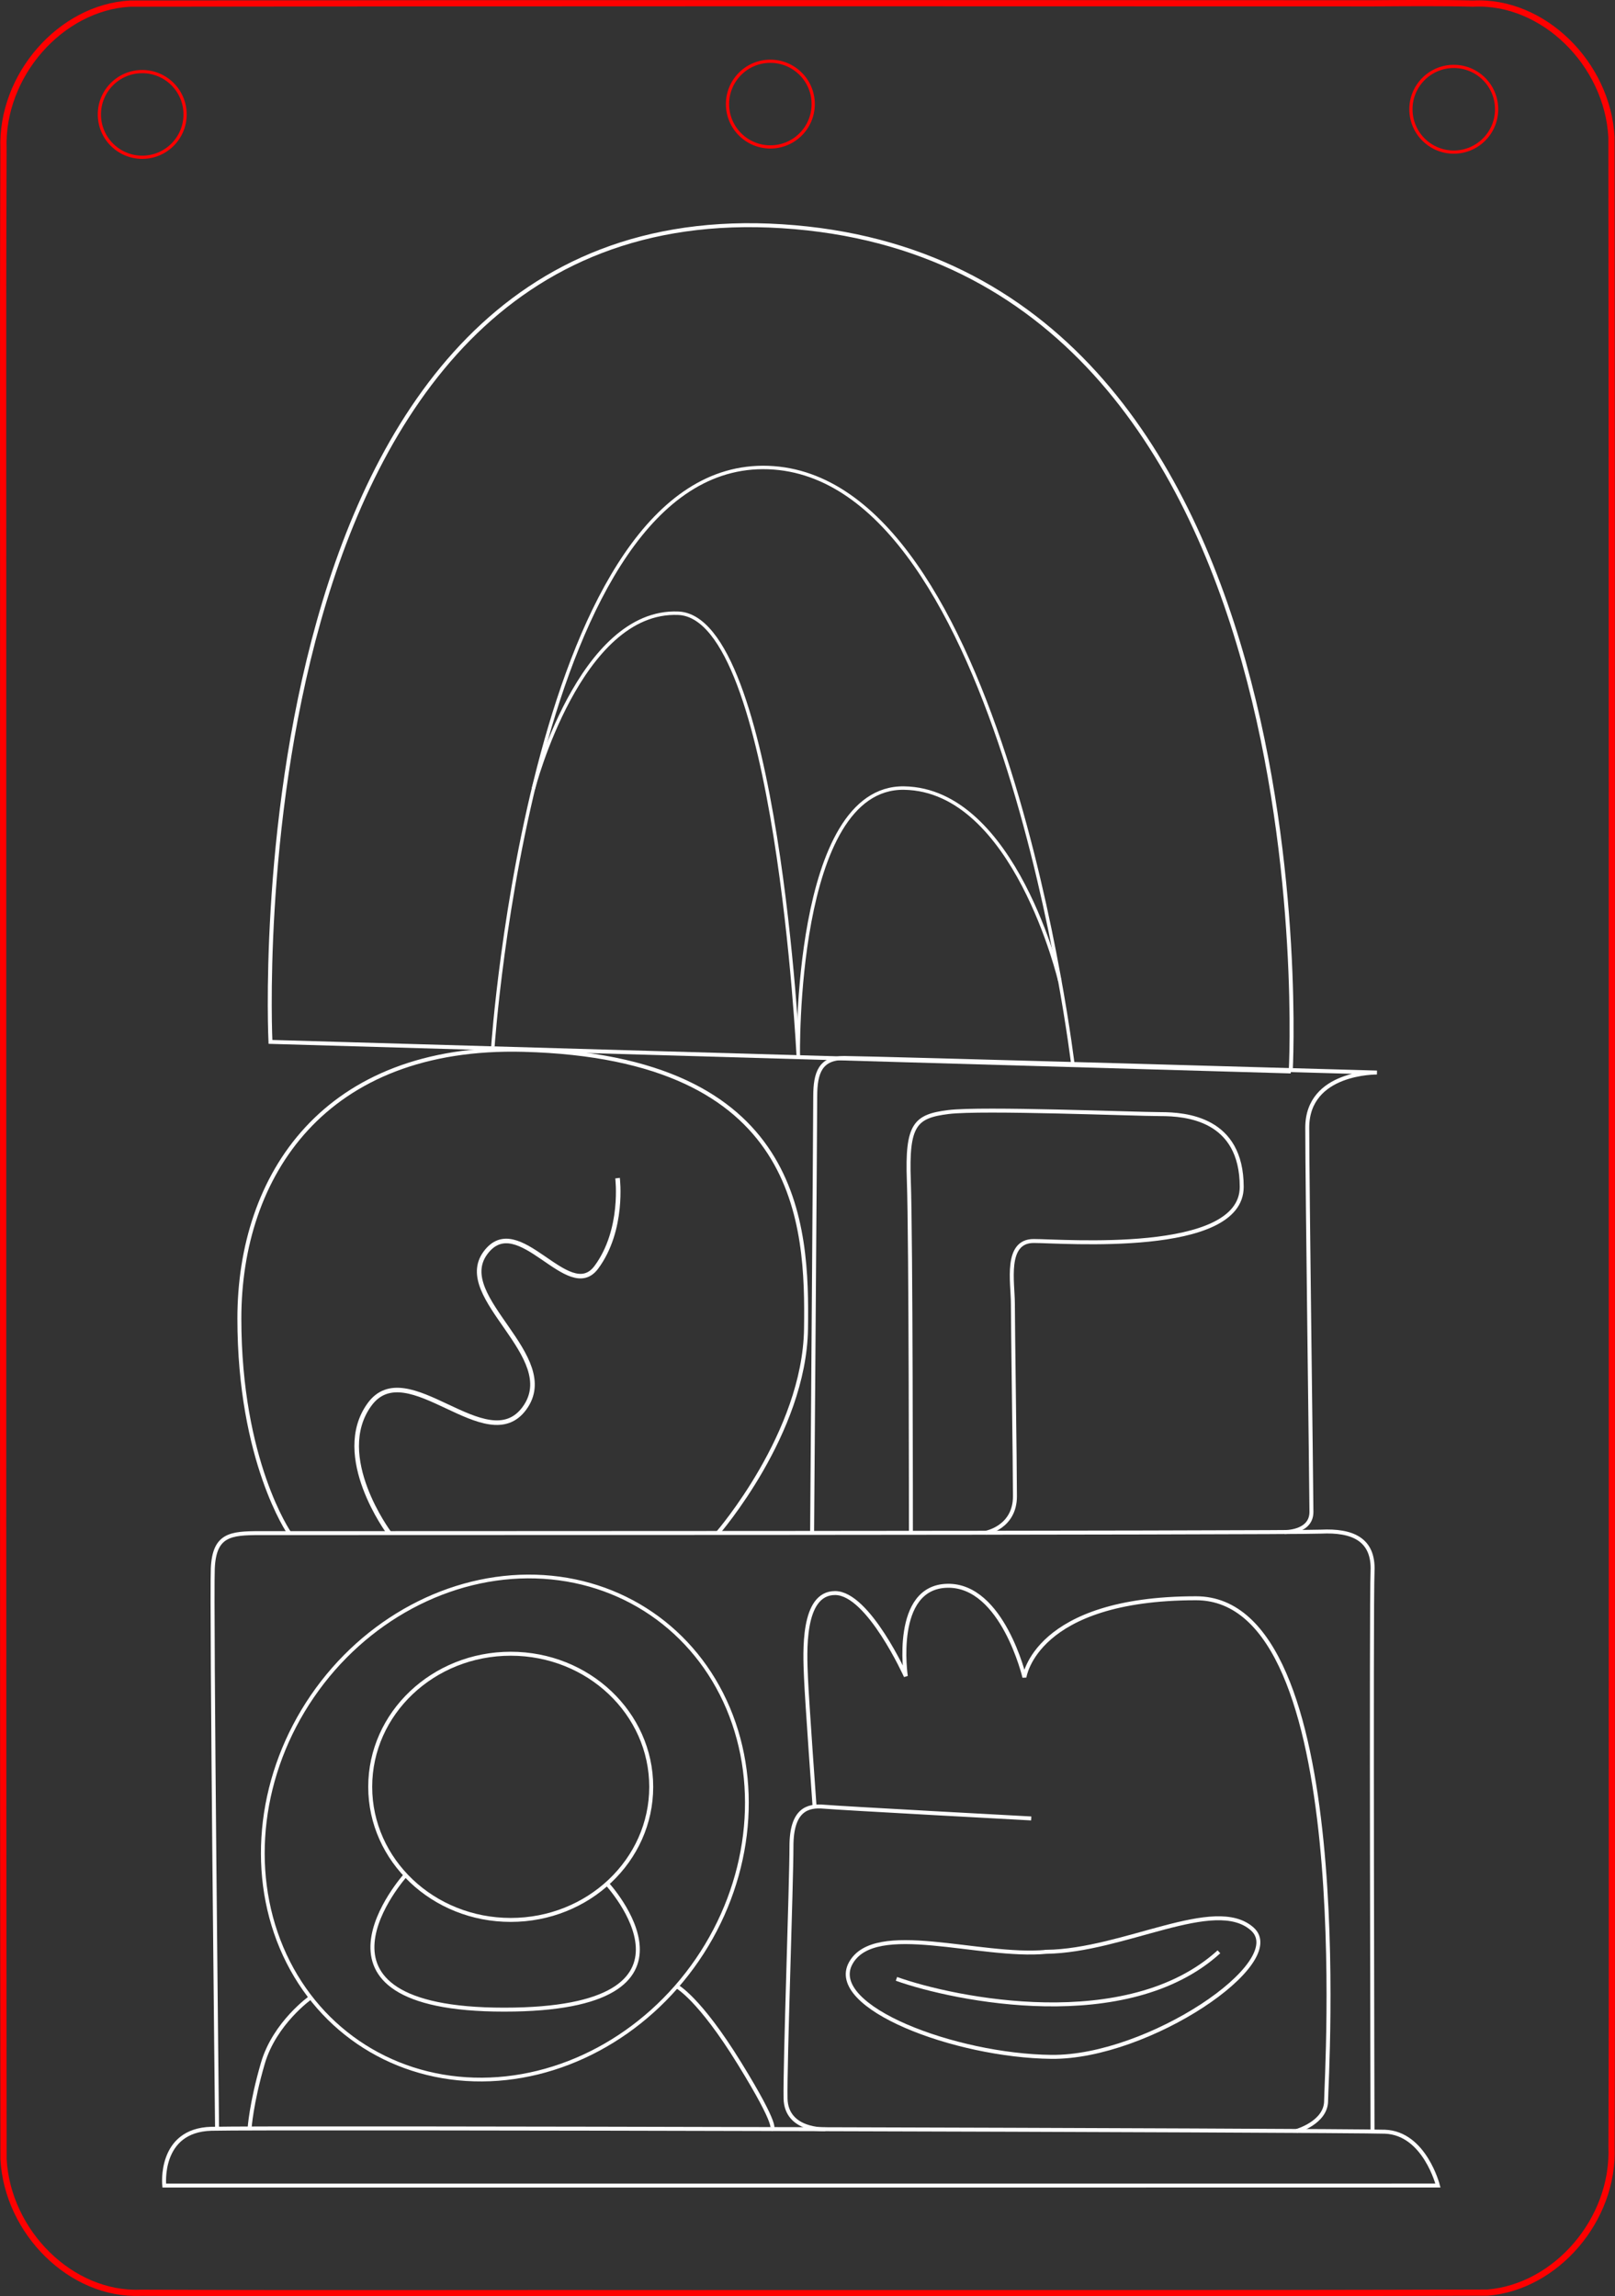 <?xml version="1.0" encoding="UTF-8" standalone="no"?>
<!-- Created with Inkscape (http://www.inkscape.org/) -->

<svg
   width="226.772"
   height="322.512"
   viewBox="0 0 60 85.331"
   version="1.1"
   id="svg831"
   inkscape:version="1.1 (c68e22c387, 2021-05-23)"
   sodipodi:docname="sina-sona-suli-li-mama-pona.svg"
   xmlns:inkscape="http://www.inkscape.org/namespaces/inkscape"
   xmlns:sodipodi="http://sodipodi.sourceforge.net/DTD/sodipodi-0.dtd"
   xmlns="http://www.w3.org/2000/svg"
   xmlns:svg="http://www.w3.org/2000/svg">
  <rect x="0" y="0" width="60" height="85.331" fill="#333333" stroke="none"/>
  <sodipodi:namedview
     id="namedview833"
     pagecolor="#202020"
     bordercolor="#999999"
     borderopacity="1"
     inkscape:pageshadow="0"
     inkscape:pageopacity="0"
     inkscape:pagecheckerboard="true"
     inkscape:document-units="mm"
     showgrid="false"
     inkscape:zoom="1.8973437"
     inkscape:cx="95.396529"
     inkscape:cy="179.46143"
     inkscape:window-width="1854"
     inkscape:window-height="1056"
     inkscape:window-x="58"
     inkscape:window-y="440"
     inkscape:window-maximized="1"
     inkscape:current-layer="layer1"
     units="px"
     inkscape:snap-page="true"
     inkscape:object-paths="true"
     inkscape:snap-global="false"
     inkscape:snap-smooth-nodes="true" />
  <defs
     id="defs828" />
  <g
     inkscape:label="Layer 1"
     inkscape:groupmode="layer"
     id="layer1"
     transform="translate(6.671,-65.14)">
    <path
       style="font-variation-settings:normal;opacity:1;vector-effect:none;fill:none;fill-opacity:1;stroke:#ffffff;stroke-width:0.147px;stroke-linecap:butt;stroke-linejoin:miter;stroke-miterlimit:4;stroke-dasharray:none;stroke-dashoffset:0;stroke-opacity:1;-inkscape-stroke:none;stop-color:#000000;stop-opacity:1"
       d="m -0.569,146.356 c 0,0 -0.219,-2.055 1.749,-2.11 1.968,-0.055 42.126,0.055 43.602,0.109 1.476,0.055 1.968,2 1.968,2 z"
       id="path1106"
       sodipodi:nodetypes="csscc" />
    <path
       style="font-variation-settings:normal;opacity:1;vector-effect:none;fill:none;fill-opacity:1;stroke:#ffffff;stroke-width:0.147px;stroke-linecap:butt;stroke-linejoin:miter;stroke-miterlimit:4;stroke-dasharray:none;stroke-dashoffset:0;stroke-opacity:1;-inkscape-stroke:none;stop-color:#000000;stop-opacity:1"
       d="m 1.393,144.243 c 0,0 -0.213,-19.563 -0.158,-20.82 0.055,-1.257 0.656,-1.312 1.749,-1.312 1.093,0 38.277,0 39.424,-0.055 1.148,-0.055 1.968,0.273 1.913,1.476 -0.055,1.202 -4.4e-4,20.8 -4.4e-4,20.8"
       id="path1232"
       sodipodi:nodetypes="cssssc" />
    <ellipse
       style="fill:none;fill-rule:evenodd;stroke:#ffffff;stroke-width:0.139;stroke-linejoin:round;paint-order:stroke fill markers;stop-color:#000000"
       id="path1320"
       cx="85.13"
       cy="102.988"
       rx="8.667"
       ry="9.65"
       transform="rotate(34.388)" />
    <ellipse
       style="fill:none;fill-rule:evenodd;stroke:#ffffff;stroke-width:0.147;stroke-linejoin:round;paint-order:stroke fill markers;stop-color:#000000"
       id="path1424"
       cx="12.303"
       cy="131.539"
       rx="5.22"
       ry="4.946" />
    <path
       style="font-variation-settings:normal;opacity:1;vector-effect:none;fill:none;fill-opacity:1;stroke:#ffffff;stroke-width:0.147px;stroke-linecap:butt;stroke-linejoin:miter;stroke-miterlimit:4;stroke-dasharray:none;stroke-dashoffset:0;stroke-opacity:1;-inkscape-stroke:none;stop-color:#000000;stop-opacity:1"
       d="m 8.396,134.819 c 0,0 -4.483,5 3.661,5 8.144,0 3.824,-4.679 3.824,-4.679"
       id="path1539" />
    <path
       style="font-variation-settings:normal;opacity:1;vector-effect:none;fill:none;fill-opacity:1;stroke:#ffffff;stroke-width:0.147px;stroke-linecap:butt;stroke-linejoin:miter;stroke-miterlimit:4;stroke-dasharray:none;stroke-dashoffset:0;stroke-opacity:1;-inkscape-stroke:none;stop-color:#000000;stop-opacity:1"
       d="m 4.868,139.368 c 0,0 -1.337,0.943 -1.774,2.446 -0.437,1.503 -0.492,2.421 -0.492,2.421"
       id="path1541" />
    <path
       style="font-variation-settings:normal;opacity:1;vector-effect:none;fill:none;fill-opacity:1;stroke:#ffffff;stroke-width:0.147px;stroke-linecap:butt;stroke-linejoin:miter;stroke-miterlimit:4;stroke-dasharray:none;stroke-dashoffset:0;stroke-opacity:1;-inkscape-stroke:none;stop-color:#000000;stop-opacity:1"
       d="m 18.471,138.953 c 0,0 0.826,0.421 2.33,2.862 1.504,2.44 1.202,2.44 1.202,2.44"
       id="path1543" />
    <path
       style="font-variation-settings:normal;opacity:1;vector-effect:none;fill:none;fill-opacity:1;stroke:#ffffff;stroke-width:0.147px;stroke-linecap:butt;stroke-linejoin:miter;stroke-miterlimit:4;stroke-dasharray:none;stroke-dashoffset:0;stroke-opacity:1;-inkscape-stroke:none;stop-color:#000000;stop-opacity:1"
       d="m 23.99,144.266 c 0,0 -1.448,0.062 -1.476,-1.14 -0.027,-1.202 0.219,-8.007 0.219,-9.373 0,-1.366 0.601,-1.53 1.202,-1.476 0.601,0.055 7.706,0.437 7.706,0.437"
       id="path1694" />
    <path
       style="font-variation-settings:normal;opacity:1;vector-effect:none;fill:none;fill-opacity:1;stroke:#ffffff;stroke-width:0.147px;stroke-linecap:butt;stroke-linejoin:miter;stroke-miterlimit:4;stroke-dasharray:none;stroke-dashoffset:0;stroke-opacity:1;-inkscape-stroke:none;stop-color:#000000;stop-opacity:1"
       d="m 23.592,132.277 c 0,0 -0.281,-3.882 -0.32,-4.809 -0.039,-0.928 -0.155,-3.13 1.082,-3.13 1.237,0 2.628,3.092 2.628,3.092 0,0 -0.502,-3.324 1.546,-3.362 2.048,-0.039 2.86,3.401 2.86,3.401 0,0 0.386,-2.937 6.377,-2.937 5.99,0 4.831,17.862 4.831,18.673 0,0.812 -1.098,1.123 -1.098,1.123"
       id="path1696"
       sodipodi:nodetypes="csscscssc" />
    <path
       style="font-variation-settings:normal;opacity:1;vector-effect:none;fill:none;fill-opacity:1;stroke:#ffffff;stroke-width:0.147px;stroke-linecap:butt;stroke-linejoin:miter;stroke-miterlimit:4;stroke-dasharray:none;stroke-dashoffset:0;stroke-opacity:1;-inkscape-stroke:none;stop-color:#000000;stop-opacity:1"
       d="m 32.199,137.67 c 2.899,-0.039 6.261,-2.087 7.652,-0.85 1.391,1.237 -3.865,4.792 -7.459,4.754 -3.594,-0.039 -8.348,-1.855 -7.459,-3.478 0.889,-1.623 4.792,-0.193 7.266,-0.425 z"
       id="path1845" />
    <path
       style="font-variation-settings:normal;opacity:1;vector-effect:none;fill:none;fill-opacity:1;stroke:#ffffff;stroke-width:0.147px;stroke-linecap:butt;stroke-linejoin:miter;stroke-miterlimit:4;stroke-dasharray:none;stroke-dashoffset:0;stroke-opacity:1;-inkscape-stroke:none;stop-color:#000000;stop-opacity:1"
       d="m 26.634,138.675 c 2.164,0.773 8.58,2.087 11.98,-1.005"
       id="path1979" />
    <path
       style="font-variation-settings:normal;opacity:1;vector-effect:none;fill:none;fill-opacity:1;stroke:#ffffff;stroke-width:0.147px;stroke-linecap:butt;stroke-linejoin:miter;stroke-miterlimit:4;stroke-dasharray:none;stroke-dashoffset:0;stroke-opacity:1;-inkscape-stroke:none;stop-color:#000000;stop-opacity:1"
       d="m 4.077,122.111 c 0,0 -1.855,-2.674 -1.855,-7.975 0,-5.302 3.147,-10.18 10.565,-9.983 10.312,0.273 10.542,6.481 10.487,10.362 -0.055,3.88 -3.279,7.594 -3.279,7.594"
       id="path2617"
       sodipodi:nodetypes="csssc" />
    <path
       style="font-variation-settings:normal;opacity:1;vector-effect:none;fill:none;fill-opacity:1;stroke:#ffffff;stroke-width:0.17px;stroke-linecap:butt;stroke-linejoin:miter;stroke-miterlimit:4;stroke-dasharray:none;stroke-dashoffset:0;stroke-opacity:1;-inkscape-stroke:none;stop-color:#000000;stop-opacity:1"
       d="m 7.783,122.104 c 0,0 -2.123,-2.849 -0.728,-4.77 1.395,-1.921 4.367,2.054 5.761,0.133 1.395,-1.921 -2.668,-4.108 -1.456,-5.764 1.213,-1.656 3.093,1.921 4.124,0.53 1.031,-1.391 0.788,-3.313 0.788,-3.313"
       id="path2671" />
    <path
       style="font-variation-settings:normal;opacity:1;vector-effect:none;fill:none;fill-opacity:1;stroke:#ffffff;stroke-width:0.147px;stroke-linecap:butt;stroke-linejoin:miter;stroke-miterlimit:4;stroke-dasharray:none;stroke-dashoffset:0;stroke-opacity:1;-inkscape-stroke:none;stop-color:#000000;stop-opacity:1"
       d="m 27.171,122.101 c 0,0 -1.47e-4,-10.999 -0.077,-13.086 -0.077,-2.087 0.232,-2.396 1.469,-2.551 1.237,-0.155 6.956,0.077 7.884,0.077 0.928,0 3.014,0.155 3.014,2.705 0,2.551 -6.647,2.01 -7.729,2.01 -1.082,0 -0.773,1.546 -0.773,2.319 0,0.773 0.077,6.008 0.077,7.168 0,1.159 -1.082,1.355 -1.082,1.355"
       id="path3111"
       sodipodi:nodetypes="csssssssc" />
    <path
       style="font-variation-settings:normal;opacity:1;vector-effect:none;fill:none;fill-opacity:1;stroke:#ffffff;stroke-width:0.147px;stroke-linecap:butt;stroke-linejoin:miter;stroke-miterlimit:4;stroke-dasharray:none;stroke-dashoffset:0;stroke-opacity:1;-inkscape-stroke:none;stop-color:#000000;stop-opacity:1"
       d="m 23.5,122.104 c 0,0 0.116,-15.33 0.116,-16.219 0,-0.889 0.193,-1.43 1.082,-1.43 0.889,0 19.787,0.541 19.787,0.541 0,0 -2.589,-0.039 -2.589,2.048 0,2.087 0.155,13.506 0.155,14.279 0,0.773 -1.004,0.749 -1.004,0.749"
       id="path3113"
       sodipodi:nodetypes="csscssc" />
    <path
       style="font-variation-settings:normal;opacity:1;vector-effect:none;fill:none;fill-opacity:1;stroke:#ffffff;stroke-width:0.147px;stroke-linecap:butt;stroke-linejoin:miter;stroke-miterlimit:4;stroke-dasharray:none;stroke-dashoffset:0;stroke-opacity:1;-inkscape-stroke:none;stop-color:#000000;stop-opacity:1"
       d="M 41.283,104.955 3.377,103.857 c 0,0 -1.541,-31.621 19.009,-30.31 20.55,1.312 18.896,31.408 18.896,31.408 z"
       id="path3832"
       sodipodi:nodetypes="ccsc" />
    <path
       style="font-variation-settings:normal;opacity:1;vector-effect:none;fill:none;fill-opacity:1;stroke:#ffffff;stroke-width:0.128px;stroke-linecap:butt;stroke-linejoin:miter;stroke-miterlimit:4;stroke-dasharray:none;stroke-dashoffset:0;stroke-opacity:1;-inkscape-stroke:none;stop-color:#000000;stop-opacity:1"
       d="m 11.641,104.028 c 0,0 1.483,-21.823 10.227,-21.514 8.744,0.309 11.329,22.249 11.329,22.249"
       id="path4629" />
    <path
       style="font-variation-settings:normal;opacity:1;vector-effect:none;fill:none;fill-opacity:1;stroke:#ffffff;stroke-width:0.128px;stroke-linecap:butt;stroke-linejoin:miter;stroke-miterlimit:4;stroke-dasharray:none;stroke-dashoffset:0;stroke-opacity:1;-inkscape-stroke:none;stop-color:#000000;stop-opacity:1"
       d="m 13.147,94.444 c 0,0 1.72,-6.67 5.383,-6.516 3.663,0.155 4.457,16.493 4.457,16.493"
       id="path4631"
       sodipodi:nodetypes="csc" />
    <path
       style="font-variation-settings:normal;opacity:1;vector-effect:none;fill:none;fill-opacity:1;stroke:#ffffff;stroke-width:0.128px;stroke-linecap:butt;stroke-linejoin:miter;stroke-miterlimit:4;stroke-dasharray:none;stroke-dashoffset:0;stroke-opacity:1;-inkscape-stroke:none;stop-color:#000000;stop-opacity:1"
       d="m 22.987,104.422 c 0,0 -0.185,-10.062 3.932,-9.997 4.117,0.065 5.787,7.18 5.787,7.18"
       id="path4870" />
    <path
       id="rect1666"
       style="fill:none;fill-rule:evenodd;stroke:#ff0000;stroke-width:0.231;stroke-linecap:square;stroke-linejoin:bevel"
       d="m 44.366,65.264 c -15.403,-0.007 -30.806,-0.012 -46.208,0.01 -2.569,0.146 -4.8,2.661 -4.699,5.405 -0.028,7.293 -0.005,14.587 -0.013,21.881 0.002,17.605 -0.006,35.21 0.014,52.814 0.148,2.718 2.514,5.073 5.097,4.966 6.877,0.03 13.756,0.004 20.634,0.014 9.801,-0.006 19.602,0.011 29.402,-0.02 2.538,-0.204 4.714,-2.701 4.607,-5.418 0.028,-7.127 0.004,-14.255 0.013,-21.382 -0.002,-17.764 0.005,-35.529 -0.015,-53.293 -0.145,-2.732 -2.538,-5.098 -5.133,-4.967 -1.232,-0.031 -2.465,-0.018 -3.698,-0.011 z" />
    <circle
       style="fill:none;fill-rule:evenodd;stroke:#ff0000;stroke-width:0.119;stroke-linecap:square;stroke-linejoin:bevel"
       id="path2295"
       cx="21.949"
       cy="69.008"
       r="1.592" />
    <circle
       style="fill:none;fill-rule:evenodd;stroke:#ff0000;stroke-width:0.119;stroke-linecap:square;stroke-linejoin:bevel"
       id="path2295-9"
       cx="47.339"
       cy="69.2"
       r="1.592" />
    <circle
       style="fill:none;fill-rule:evenodd;stroke:#ff0000;stroke-width:0.119;stroke-linecap:square;stroke-linejoin:bevel"
       id="path2295-9-4"
       cx="-1.387"
       cy="69.392"
       r="1.592" />
  </g>
</svg>
